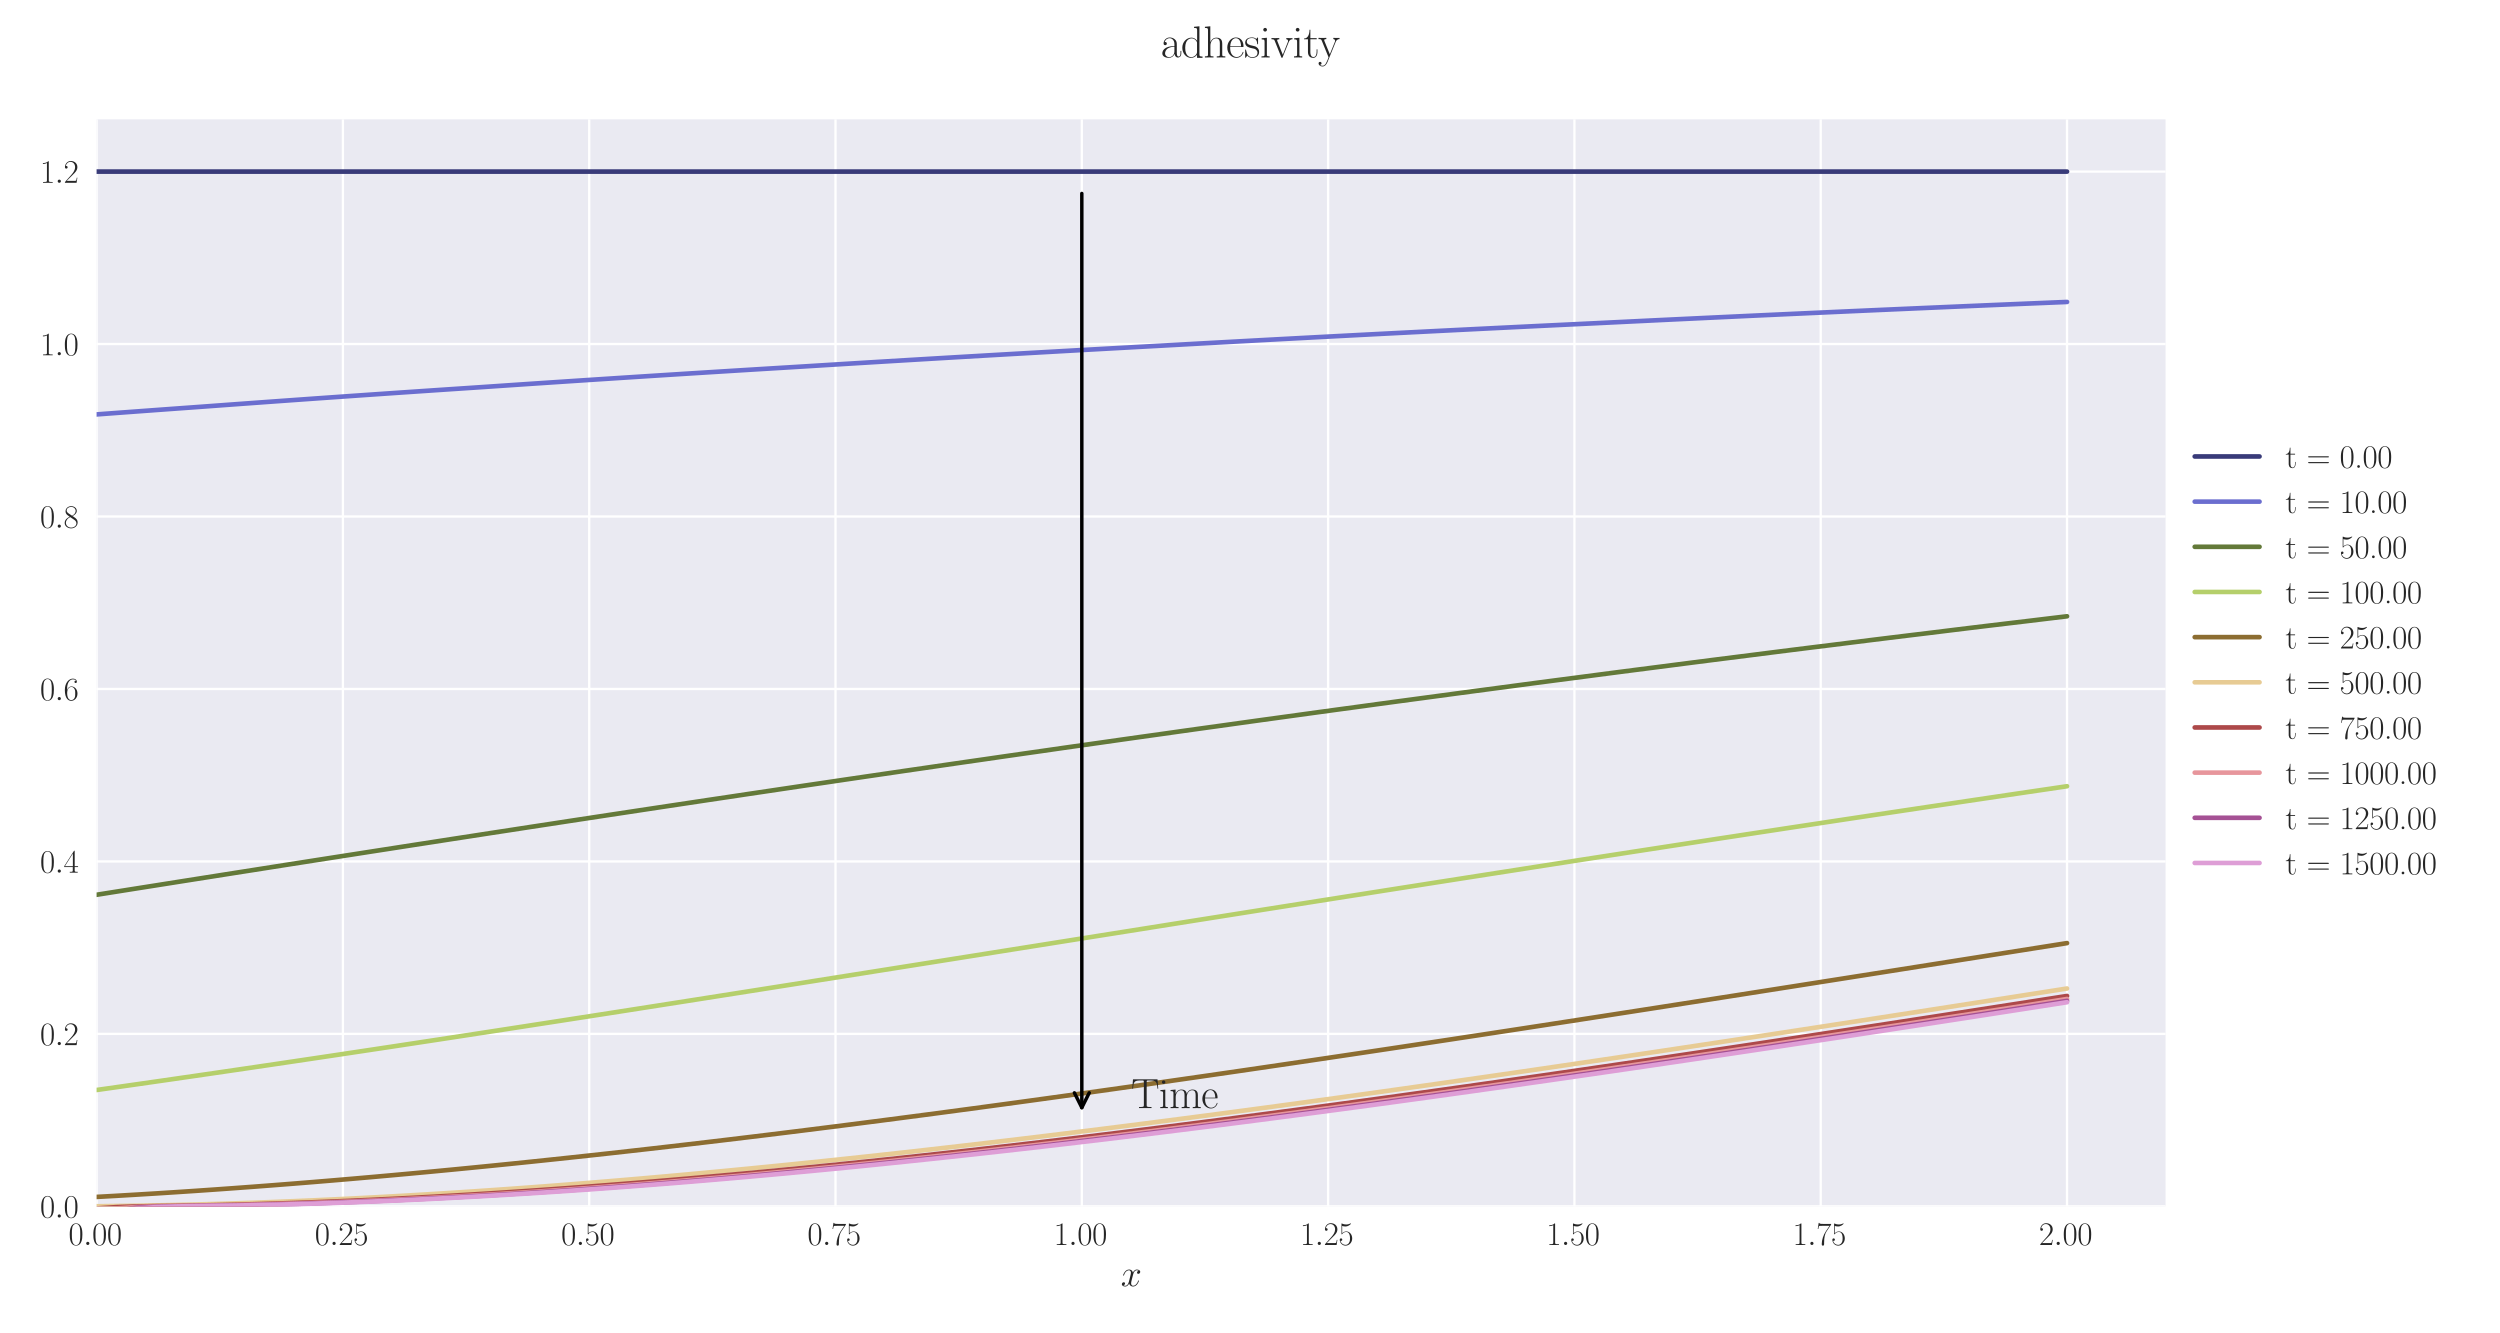 <?xml version="1.0" encoding="utf-8" standalone="no"?>
<!DOCTYPE svg PUBLIC "-//W3C//DTD SVG 1.1//EN"
  "http://www.w3.org/Graphics/SVG/1.1/DTD/svg11.dtd">
<svg xmlns:xlink="http://www.w3.org/1999/xlink" width="1080pt" height="576pt" viewBox="0 0 1080 576" xmlns="http://www.w3.org/2000/svg" version="1.1">
 <defs>
  <style type="text/css">*{stroke-linejoin: round; stroke-linecap: butt}</style>
 </defs>
 <g id="figure_1">
  <g id="patch_1">
   <path d="M 0 576 
L 1080 576 
L 1080 0 
L 0 0 
z
" style="fill: #ffffff"/>
  </g>
  <g id="axes_1">
   <g id="patch_2">
    <path d="M 41.731 521.153 
L 935.518 521.153 
L 935.518 51.564 
L 41.731 51.564 
z
" style="fill: #eaeaf2"/>
   </g>
   <g id="matplotlib.axis_1">
    <g id="xtick_1">
     <g id="line2d_1">
      <path d="M 41.731 521.153 
L 41.731 51.564 
" clip-path="url(#p8378bd9320)" style="fill: none; stroke: #ffffff; stroke-linecap: round"/>
     </g>
     <g id="line2d_2"/>
     <g id="text_1">
      <!-- $\mathdefault{0.00}$ -->
      <g style="fill: #262626" transform="translate(29.591 537.839) scale(0.14 -0.14)">
       <defs>
        <path id="CMR17-30" d="M 2688 2025 
C 2688 2416 2682 3080 2413 3591 
C 2176 4039 1798 4198 1466 4198 
C 1158 4198 768 4058 525 3597 
C 269 3118 243 2524 243 2025 
C 243 1661 250 1106 448 619 
C 723 -39 1216 -128 1466 -128 
C 1760 -128 2208 -7 2470 600 
C 2662 1042 2688 1559 2688 2025 
z
M 1466 -26 
C 1056 -26 813 325 723 812 
C 653 1188 653 1738 653 2096 
C 653 2588 653 2997 736 3387 
C 858 3929 1216 4096 1466 4096 
C 1728 4096 2067 3923 2189 3400 
C 2272 3036 2278 2607 2278 2096 
C 2278 1680 2278 1169 2202 792 
C 2067 95 1690 -26 1466 -26 
z
" transform="scale(0.016)"/>
        <path id="CMMI12-3a" d="M 1178 307 
C 1178 492 1024 619 870 619 
C 685 619 557 466 557 313 
C 557 128 710 0 864 0 
C 1050 0 1178 153 1178 307 
z
" transform="scale(0.016)"/>
       </defs>
       <use xlink:href="#CMR17-30" transform="scale(0.996)"/>
       <use xlink:href="#CMMI12-3a" transform="translate(45.69 0) scale(0.996)"/>
       <use xlink:href="#CMR17-30" transform="translate(72.788 0) scale(0.996)"/>
       <use xlink:href="#CMR17-30" transform="translate(118.478 0) scale(0.996)"/>
      </g>
     </g>
    </g>
    <g id="xtick_2">
     <g id="line2d_3">
      <path d="M 148.134 521.153 
L 148.134 51.564 
" clip-path="url(#p8378bd9320)" style="fill: none; stroke: #ffffff; stroke-linecap: round"/>
     </g>
     <g id="line2d_4"/>
     <g id="text_2">
      <!-- $\mathdefault{0.25}$ -->
      <g style="fill: #262626" transform="translate(135.994 537.839) scale(0.14 -0.14)">
       <defs>
        <path id="CMR17-32" d="M 2669 989 
L 2554 989 
C 2490 536 2438 459 2413 420 
C 2381 369 1920 369 1830 369 
L 602 369 
C 832 619 1280 1072 1824 1597 
C 2214 1967 2669 2402 2669 3035 
C 2669 3790 2067 4224 1395 4224 
C 691 4224 262 3604 262 3030 
C 262 2780 448 2748 525 2748 
C 589 2748 781 2787 781 3010 
C 781 3207 614 3264 525 3264 
C 486 3264 448 3258 422 3245 
C 544 3790 915 4058 1306 4058 
C 1862 4058 2227 3617 2227 3035 
C 2227 2479 1901 2000 1536 1584 
L 262 146 
L 262 0 
L 2515 0 
L 2669 989 
z
" transform="scale(0.016)"/>
        <path id="CMR17-35" d="M 730 3692 
C 794 3666 1056 3584 1325 3584 
C 1920 3584 2246 3911 2432 4100 
C 2432 4157 2432 4192 2394 4192 
C 2387 4192 2374 4192 2323 4163 
C 2099 4058 1837 3973 1517 3973 
C 1325 3973 1037 3999 723 4139 
C 653 4171 640 4171 634 4171 
C 602 4171 595 4164 595 4037 
L 595 2203 
C 595 2089 595 2057 659 2057 
C 691 2057 704 2070 736 2114 
C 941 2401 1222 2522 1542 2522 
C 1766 2522 2246 2382 2246 1289 
C 2246 1085 2246 715 2054 421 
C 1894 159 1645 25 1370 25 
C 947 25 518 320 403 814 
C 429 807 480 795 506 795 
C 589 795 749 840 749 1038 
C 749 1210 627 1280 506 1280 
C 358 1280 262 1190 262 1011 
C 262 454 704 -128 1382 -128 
C 2042 -128 2669 440 2669 1264 
C 2669 2030 2170 2624 1549 2624 
C 1222 2624 947 2503 730 2274 
L 730 3692 
z
" transform="scale(0.016)"/>
       </defs>
       <use xlink:href="#CMR17-30" transform="scale(0.996)"/>
       <use xlink:href="#CMMI12-3a" transform="translate(45.69 0) scale(0.996)"/>
       <use xlink:href="#CMR17-32" transform="translate(72.788 0) scale(0.996)"/>
       <use xlink:href="#CMR17-35" transform="translate(118.478 0) scale(0.996)"/>
      </g>
     </g>
    </g>
    <g id="xtick_3">
     <g id="line2d_5">
      <path d="M 254.537 521.153 
L 254.537 51.564 
" clip-path="url(#p8378bd9320)" style="fill: none; stroke: #ffffff; stroke-linecap: round"/>
     </g>
     <g id="line2d_6"/>
     <g id="text_3">
      <!-- $\mathdefault{0.50}$ -->
      <g style="fill: #262626" transform="translate(242.397 537.839) scale(0.14 -0.14)">
       <use xlink:href="#CMR17-30" transform="scale(0.996)"/>
       <use xlink:href="#CMMI12-3a" transform="translate(45.69 0) scale(0.996)"/>
       <use xlink:href="#CMR17-35" transform="translate(72.788 0) scale(0.996)"/>
       <use xlink:href="#CMR17-30" transform="translate(118.478 0) scale(0.996)"/>
      </g>
     </g>
    </g>
    <g id="xtick_4">
     <g id="line2d_7">
      <path d="M 360.94 521.153 
L 360.94 51.564 
" clip-path="url(#p8378bd9320)" style="fill: none; stroke: #ffffff; stroke-linecap: round"/>
     </g>
     <g id="line2d_8"/>
     <g id="text_4">
      <!-- $\mathdefault{0.75}$ -->
      <g style="fill: #262626" transform="translate(348.801 537.839) scale(0.14 -0.14)">
       <defs>
        <path id="CMR17-37" d="M 2886 3941 
L 2886 4081 
L 1382 4081 
C 634 4081 621 4165 595 4288 
L 480 4288 
L 294 3094 
L 410 3094 
C 429 3215 474 3540 550 3661 
C 589 3712 1062 3712 1171 3712 
L 2579 3712 
L 1869 2661 
C 1395 1954 1069 999 1069 165 
C 1069 89 1069 -128 1299 -128 
C 1530 -128 1530 89 1530 171 
L 1530 465 
C 1530 1508 1709 2196 2003 2636 
L 2886 3941 
z
" transform="scale(0.016)"/>
       </defs>
       <use xlink:href="#CMR17-30" transform="scale(0.996)"/>
       <use xlink:href="#CMMI12-3a" transform="translate(45.69 0) scale(0.996)"/>
       <use xlink:href="#CMR17-37" transform="translate(72.788 0) scale(0.996)"/>
       <use xlink:href="#CMR17-35" transform="translate(118.478 0) scale(0.996)"/>
      </g>
     </g>
    </g>
    <g id="xtick_5">
     <g id="line2d_9">
      <path d="M 467.343 521.153 
L 467.343 51.564 
" clip-path="url(#p8378bd9320)" style="fill: none; stroke: #ffffff; stroke-linecap: round"/>
     </g>
     <g id="line2d_10"/>
     <g id="text_5">
      <!-- $\mathdefault{1.00}$ -->
      <g style="fill: #262626" transform="translate(455.204 537.839) scale(0.14 -0.14)">
       <defs>
        <path id="CMR17-31" d="M 1702 4058 
C 1702 4192 1696 4192 1606 4192 
C 1357 3916 979 3827 621 3827 
C 602 3827 570 3827 563 3808 
C 557 3795 557 3782 557 3648 
C 755 3648 1088 3686 1344 3839 
L 1344 461 
C 1344 236 1331 160 781 160 
L 589 160 
L 589 0 
C 896 0 1216 0 1523 0 
C 1830 0 2150 0 2458 0 
L 2458 160 
L 2266 160 
C 1715 160 1702 230 1702 458 
L 1702 4058 
z
" transform="scale(0.016)"/>
       </defs>
       <use xlink:href="#CMR17-31" transform="scale(0.996)"/>
       <use xlink:href="#CMMI12-3a" transform="translate(45.69 0) scale(0.996)"/>
       <use xlink:href="#CMR17-30" transform="translate(72.788 0) scale(0.996)"/>
       <use xlink:href="#CMR17-30" transform="translate(118.478 0) scale(0.996)"/>
      </g>
     </g>
    </g>
    <g id="xtick_6">
     <g id="line2d_11">
      <path d="M 573.747 521.153 
L 573.747 51.564 
" clip-path="url(#p8378bd9320)" style="fill: none; stroke: #ffffff; stroke-linecap: round"/>
     </g>
     <g id="line2d_12"/>
     <g id="text_6">
      <!-- $\mathdefault{1.25}$ -->
      <g style="fill: #262626" transform="translate(561.607 537.839) scale(0.14 -0.14)">
       <use xlink:href="#CMR17-31" transform="scale(0.996)"/>
       <use xlink:href="#CMMI12-3a" transform="translate(45.69 0) scale(0.996)"/>
       <use xlink:href="#CMR17-32" transform="translate(72.788 0) scale(0.996)"/>
       <use xlink:href="#CMR17-35" transform="translate(118.478 0) scale(0.996)"/>
      </g>
     </g>
    </g>
    <g id="xtick_7">
     <g id="line2d_13">
      <path d="M 680.15 521.153 
L 680.15 51.564 
" clip-path="url(#p8378bd9320)" style="fill: none; stroke: #ffffff; stroke-linecap: round"/>
     </g>
     <g id="line2d_14"/>
     <g id="text_7">
      <!-- $\mathdefault{1.50}$ -->
      <g style="fill: #262626" transform="translate(668.01 537.839) scale(0.14 -0.14)">
       <use xlink:href="#CMR17-31" transform="scale(0.996)"/>
       <use xlink:href="#CMMI12-3a" transform="translate(45.69 0) scale(0.996)"/>
       <use xlink:href="#CMR17-35" transform="translate(72.788 0) scale(0.996)"/>
       <use xlink:href="#CMR17-30" transform="translate(118.478 0) scale(0.996)"/>
      </g>
     </g>
    </g>
    <g id="xtick_8">
     <g id="line2d_15">
      <path d="M 786.553 521.153 
L 786.553 51.564 
" clip-path="url(#p8378bd9320)" style="fill: none; stroke: #ffffff; stroke-linecap: round"/>
     </g>
     <g id="line2d_16"/>
     <g id="text_8">
      <!-- $\mathdefault{1.75}$ -->
      <g style="fill: #262626" transform="translate(774.414 537.839) scale(0.14 -0.14)">
       <use xlink:href="#CMR17-31" transform="scale(0.996)"/>
       <use xlink:href="#CMMI12-3a" transform="translate(45.69 0) scale(0.996)"/>
       <use xlink:href="#CMR17-37" transform="translate(72.788 0) scale(0.996)"/>
       <use xlink:href="#CMR17-35" transform="translate(118.478 0) scale(0.996)"/>
      </g>
     </g>
    </g>
    <g id="xtick_9">
     <g id="line2d_17">
      <path d="M 892.956 521.153 
L 892.956 51.564 
" clip-path="url(#p8378bd9320)" style="fill: none; stroke: #ffffff; stroke-linecap: round"/>
     </g>
     <g id="line2d_18"/>
     <g id="text_9">
      <!-- $\mathdefault{2.00}$ -->
      <g style="fill: #262626" transform="translate(880.817 537.839) scale(0.14 -0.14)">
       <use xlink:href="#CMR17-32" transform="scale(0.996)"/>
       <use xlink:href="#CMMI12-3a" transform="translate(45.69 0) scale(0.996)"/>
       <use xlink:href="#CMR17-30" transform="translate(72.788 0) scale(0.996)"/>
       <use xlink:href="#CMR17-30" transform="translate(118.478 0) scale(0.996)"/>
      </g>
     </g>
    </g>
    <g id="text_10">
     <!-- $x$ -->
     <g style="fill: #262626" transform="translate(484.189 555.621) scale(0.16 -0.16)">
      <defs>
       <path id="CMMI12-78" d="M 3034 2606 
C 2829 2567 2752 2414 2752 2293 
C 2752 2139 2874 2088 2963 2088 
C 3155 2088 3290 2254 3290 2427 
C 3290 2695 2982 2816 2714 2816 
C 2323 2816 2106 2433 2048 2312 
C 1901 2816 1504 2816 1389 2816 
C 736 2816 390 1980 390 1839 
C 390 1814 416 1782 461 1782 
C 512 1782 525 1820 538 1846 
C 755 2555 1184 2689 1370 2689 
C 1658 2689 1715 2420 1715 2267 
C 1715 2127 1677 1980 1600 1673 
L 1382 798 
C 1286 415 1101 64 762 64 
C 730 64 570 64 435 147 
C 666 192 717 383 717 460 
C 717 588 621 664 499 664 
C 346 664 179 530 179 326 
C 179 57 480 -64 755 -64 
C 1062 -64 1280 179 1414 441 
C 1517 64 1837 -64 2074 -64 
C 2726 -64 3072 773 3072 913 
C 3072 945 3046 971 3008 971 
C 2950 971 2944 939 2925 888 
C 2752 326 2381 64 2093 64 
C 1869 64 1747 230 1747 492 
C 1747 632 1773 734 1875 1156 
L 2099 2024 
C 2195 2408 2413 2689 2707 2689 
C 2720 2689 2899 2689 3034 2606 
z
" transform="scale(0.016)"/>
      </defs>
      <use xlink:href="#CMMI12-78" transform="scale(0.996)"/>
     </g>
    </g>
   </g>
   <g id="matplotlib.axis_2">
    <g id="ytick_1">
     <g id="line2d_19">
      <path d="M 41.731 521.153 
L 935.518 521.153 
" clip-path="url(#p8378bd9320)" style="fill: none; stroke: #ffffff; stroke-linecap: round"/>
     </g>
     <g id="line2d_20"/>
     <g id="text_11">
      <!-- $\mathdefault{0.0}$ -->
      <g style="fill: #262626" transform="translate(17.28 525.996) scale(0.14 -0.14)">
       <use xlink:href="#CMR17-30" transform="scale(0.996)"/>
       <use xlink:href="#CMMI12-3a" transform="translate(45.69 0) scale(0.996)"/>
       <use xlink:href="#CMR17-30" transform="translate(72.788 0) scale(0.996)"/>
      </g>
     </g>
    </g>
    <g id="ytick_2">
     <g id="line2d_21">
      <path d="M 41.731 446.649 
L 935.518 446.649 
" clip-path="url(#p8378bd9320)" style="fill: none; stroke: #ffffff; stroke-linecap: round"/>
     </g>
     <g id="line2d_22"/>
     <g id="text_12">
      <!-- $\mathdefault{0.2}$ -->
      <g style="fill: #262626" transform="translate(17.28 451.492) scale(0.14 -0.14)">
       <use xlink:href="#CMR17-30" transform="scale(0.996)"/>
       <use xlink:href="#CMMI12-3a" transform="translate(45.69 0) scale(0.996)"/>
       <use xlink:href="#CMR17-32" transform="translate(72.788 0) scale(0.996)"/>
      </g>
     </g>
    </g>
    <g id="ytick_3">
     <g id="line2d_23">
      <path d="M 41.731 372.145 
L 935.518 372.145 
" clip-path="url(#p8378bd9320)" style="fill: none; stroke: #ffffff; stroke-linecap: round"/>
     </g>
     <g id="line2d_24"/>
     <g id="text_13">
      <!-- $\mathdefault{0.4}$ -->
      <g style="fill: #262626" transform="translate(17.28 376.988) scale(0.14 -0.14)">
       <defs>
        <path id="CMR17-34" d="M 2150 4122 
C 2150 4256 2144 4256 2029 4256 
L 128 1254 
L 128 1088 
L 1779 1088 
L 1779 457 
C 1779 224 1766 160 1318 160 
L 1197 160 
L 1197 0 
C 1402 0 1747 0 1965 0 
C 2182 0 2528 0 2733 0 
L 2733 160 
L 2611 160 
C 2163 160 2150 224 2150 457 
L 2150 1088 
L 2803 1088 
L 2803 1254 
L 2150 1254 
L 2150 4122 
z
M 1798 3703 
L 1798 1254 
L 256 1254 
L 1798 3703 
z
" transform="scale(0.016)"/>
       </defs>
       <use xlink:href="#CMR17-30" transform="scale(0.996)"/>
       <use xlink:href="#CMMI12-3a" transform="translate(45.69 0) scale(0.996)"/>
       <use xlink:href="#CMR17-34" transform="translate(72.788 0) scale(0.996)"/>
      </g>
     </g>
    </g>
    <g id="ytick_4">
     <g id="line2d_25">
      <path d="M 41.731 297.641 
L 935.518 297.641 
" clip-path="url(#p8378bd9320)" style="fill: none; stroke: #ffffff; stroke-linecap: round"/>
     </g>
     <g id="line2d_26"/>
     <g id="text_14">
      <!-- $\mathdefault{0.6}$ -->
      <g style="fill: #262626" transform="translate(17.28 302.484) scale(0.14 -0.14)">
       <defs>
        <path id="CMR17-36" d="M 678 2176 
C 678 3690 1395 4032 1811 4032 
C 1946 4032 2272 4009 2400 3776 
C 2298 3776 2106 3776 2106 3553 
C 2106 3381 2246 3323 2336 3323 
C 2394 3323 2566 3348 2566 3560 
C 2566 3954 2246 4179 1805 4179 
C 1043 4179 243 3390 243 1984 
C 243 253 966 -128 1478 -128 
C 2099 -128 2688 427 2688 1283 
C 2688 2081 2170 2662 1517 2662 
C 1126 2662 838 2407 678 1960 
L 678 2176 
z
M 1478 25 
C 691 25 691 1200 691 1436 
C 691 1896 909 2560 1504 2560 
C 1613 2560 1926 2560 2138 2120 
C 2253 1870 2253 1609 2253 1289 
C 2253 944 2253 690 2118 434 
C 1978 171 1773 25 1478 25 
z
" transform="scale(0.016)"/>
       </defs>
       <use xlink:href="#CMR17-30" transform="scale(0.996)"/>
       <use xlink:href="#CMMI12-3a" transform="translate(45.69 0) scale(0.996)"/>
       <use xlink:href="#CMR17-36" transform="translate(72.788 0) scale(0.996)"/>
      </g>
     </g>
    </g>
    <g id="ytick_5">
     <g id="line2d_27">
      <path d="M 41.731 223.137 
L 935.518 223.137 
" clip-path="url(#p8378bd9320)" style="fill: none; stroke: #ffffff; stroke-linecap: round"/>
     </g>
     <g id="line2d_28"/>
     <g id="text_15">
      <!-- $\mathdefault{0.8}$ -->
      <g style="fill: #262626" transform="translate(17.28 227.979) scale(0.14 -0.14)">
       <defs>
        <path id="CMR17-38" d="M 1741 2264 
C 2144 2467 2554 2773 2554 3263 
C 2554 3841 1990 4179 1472 4179 
C 890 4179 378 3759 378 3180 
C 378 3021 416 2747 666 2505 
C 730 2442 998 2251 1171 2130 
C 883 1983 211 1634 211 934 
C 211 279 838 -128 1459 -128 
C 2144 -128 2720 362 2720 1010 
C 2720 1590 2330 1857 2074 2029 
L 1741 2264 
z
M 902 2822 
C 851 2854 595 3051 595 3351 
C 595 3739 998 4032 1459 4032 
C 1965 4032 2336 3676 2336 3262 
C 2336 2669 1670 2331 1638 2331 
C 1632 2331 1626 2331 1574 2370 
L 902 2822 
z
M 2080 1519 
C 2176 1449 2483 1240 2483 851 
C 2483 381 2010 25 1472 25 
C 890 25 448 438 448 940 
C 448 1443 838 1862 1280 2060 
L 2080 1519 
z
" transform="scale(0.016)"/>
       </defs>
       <use xlink:href="#CMR17-30" transform="scale(0.996)"/>
       <use xlink:href="#CMMI12-3a" transform="translate(45.69 0) scale(0.996)"/>
       <use xlink:href="#CMR17-38" transform="translate(72.788 0) scale(0.996)"/>
      </g>
     </g>
    </g>
    <g id="ytick_6">
     <g id="line2d_29">
      <path d="M 41.731 148.632 
L 935.518 148.632 
" clip-path="url(#p8378bd9320)" style="fill: none; stroke: #ffffff; stroke-linecap: round"/>
     </g>
     <g id="line2d_30"/>
     <g id="text_16">
      <!-- $\mathdefault{1.0}$ -->
      <g style="fill: #262626" transform="translate(17.28 153.475) scale(0.14 -0.14)">
       <use xlink:href="#CMR17-31" transform="scale(0.996)"/>
       <use xlink:href="#CMMI12-3a" transform="translate(45.69 0) scale(0.996)"/>
       <use xlink:href="#CMR17-30" transform="translate(72.788 0) scale(0.996)"/>
      </g>
     </g>
    </g>
    <g id="ytick_7">
     <g id="line2d_31">
      <path d="M 41.731 74.128 
L 935.518 74.128 
" clip-path="url(#p8378bd9320)" style="fill: none; stroke: #ffffff; stroke-linecap: round"/>
     </g>
     <g id="line2d_32"/>
     <g id="text_17">
      <!-- $\mathdefault{1.2}$ -->
      <g style="fill: #262626" transform="translate(17.28 78.971) scale(0.14 -0.14)">
       <use xlink:href="#CMR17-31" transform="scale(0.996)"/>
       <use xlink:href="#CMMI12-3a" transform="translate(45.69 0) scale(0.996)"/>
       <use xlink:href="#CMR17-32" transform="translate(72.788 0) scale(0.996)"/>
      </g>
     </g>
    </g>
   </g>
   <g id="line2d_33">
    <path d="M 41.731 74.128 
L 50.243 74.128 
L 58.755 74.128 
L 67.267 74.128 
L 75.78 74.128 
L 84.292 74.128 
L 92.804 74.128 
L 101.316 74.128 
L 109.829 74.128 
L 118.341 74.128 
L 126.853 74.128 
L 135.365 74.128 
L 143.878 74.128 
L 152.39 74.128 
L 160.902 74.128 
L 169.414 74.128 
L 177.927 74.128 
L 186.439 74.128 
L 194.951 74.128 
L 203.463 74.128 
L 211.976 74.128 
L 220.488 74.128 
L 229 74.128 
L 237.513 74.128 
L 246.025 74.128 
L 254.537 74.128 
L 263.049 74.128 
L 271.562 74.128 
L 280.074 74.128 
L 288.586 74.128 
L 297.098 74.128 
L 305.611 74.128 
L 314.123 74.128 
L 322.635 74.128 
L 331.147 74.128 
L 339.66 74.128 
L 348.172 74.128 
L 356.684 74.128 
L 365.196 74.128 
L 373.709 74.128 
L 382.221 74.128 
L 390.733 74.128 
L 399.245 74.128 
L 407.758 74.128 
L 416.27 74.128 
L 424.782 74.128 
L 433.294 74.128 
L 441.807 74.128 
L 450.319 74.128 
L 458.831 74.128 
L 467.343 74.128 
L 475.856 74.128 
L 484.368 74.128 
L 492.88 74.128 
L 501.393 74.128 
L 509.905 74.128 
L 518.417 74.128 
L 526.929 74.128 
L 535.442 74.128 
L 543.954 74.128 
L 552.466 74.128 
L 560.978 74.128 
L 569.491 74.128 
L 578.003 74.128 
L 586.515 74.128 
L 595.027 74.128 
L 603.54 74.128 
L 612.052 74.128 
L 620.564 74.128 
L 629.076 74.128 
L 637.589 74.128 
L 646.101 74.128 
L 654.613 74.128 
L 663.125 74.128 
L 671.638 74.128 
L 680.15 74.128 
L 688.662 74.128 
L 697.174 74.128 
L 705.687 74.128 
L 714.199 74.128 
L 722.711 74.128 
L 731.223 74.128 
L 739.736 74.128 
L 748.248 74.128 
L 756.76 74.128 
L 765.273 74.128 
L 773.785 74.128 
L 782.297 74.128 
L 790.809 74.128 
L 799.322 74.128 
L 807.834 74.128 
L 816.346 74.128 
L 824.858 74.128 
L 833.371 74.128 
L 841.883 74.128 
L 850.395 74.128 
L 858.907 74.128 
L 867.42 74.128 
L 875.932 74.128 
L 884.444 74.128 
L 892.956 74.128 
" clip-path="url(#p8378bd9320)" style="fill: none; stroke: #393b79; stroke-width: 2; stroke-linecap: round"/>
   </g>
   <g id="line2d_34">
    <path d="M 41.731 179.028 
L 50.243 178.394 
L 58.755 177.766 
L 67.267 177.143 
L 75.78 176.525 
L 84.292 175.912 
L 92.804 175.288 
L 101.316 174.663 
L 109.829 174.043 
L 118.341 173.428 
L 126.853 172.818 
L 135.365 172.213 
L 143.878 171.613 
L 152.39 171.018 
L 160.902 170.428 
L 169.414 169.842 
L 177.927 169.262 
L 186.439 168.686 
L 194.951 168.114 
L 203.463 167.548 
L 211.976 166.976 
L 220.488 166.397 
L 229 165.823 
L 237.513 165.254 
L 246.025 164.69 
L 254.537 164.129 
L 263.049 163.574 
L 271.562 163.023 
L 280.074 162.476 
L 288.586 161.933 
L 297.098 161.395 
L 305.611 160.861 
L 314.123 160.332 
L 322.635 159.806 
L 331.147 159.285 
L 339.66 158.768 
L 348.172 158.249 
L 356.684 157.72 
L 365.196 157.196 
L 373.709 156.676 
L 382.221 156.16 
L 390.733 155.648 
L 399.245 155.14 
L 407.758 154.636 
L 416.27 154.136 
L 424.782 153.64 
L 433.294 153.148 
L 441.807 152.66 
L 450.319 152.175 
L 458.831 151.694 
L 467.343 151.217 
L 475.856 150.744 
L 484.368 150.274 
L 492.88 149.808 
L 501.393 149.346 
L 509.905 148.872 
L 518.417 148.399 
L 526.929 147.93 
L 535.442 147.465 
L 543.954 147.003 
L 552.466 146.544 
L 560.978 146.089 
L 569.491 145.638 
L 578.003 145.19 
L 586.515 144.745 
L 595.027 144.304 
L 603.54 143.866 
L 612.052 143.432 
L 620.564 143 
L 629.076 142.573 
L 637.589 142.148 
L 646.101 141.726 
L 654.613 141.308 
L 663.125 140.893 
L 671.638 140.481 
L 680.15 140.073 
L 688.662 139.663 
L 697.174 139.245 
L 705.687 138.83 
L 714.199 138.418 
L 722.711 138.009 
L 731.223 137.603 
L 739.736 137.2 
L 748.248 136.8 
L 756.76 136.403 
L 765.273 136.01 
L 773.785 135.619 
L 782.297 135.231 
L 790.809 134.846 
L 799.322 134.463 
L 807.834 134.084 
L 816.346 133.708 
L 824.858 133.334 
L 833.371 132.963 
L 841.883 132.595 
L 850.395 132.229 
L 858.907 131.867 
L 867.42 131.507 
L 875.932 131.149 
L 884.444 130.795 
L 892.956 130.442 
" clip-path="url(#p8378bd9320)" style="fill: none; stroke: #6b6ecf; stroke-width: 2; stroke-linecap: round"/>
   </g>
   <g id="line2d_35">
    <path d="M 41.731 386.546 
L 50.243 385.19 
L 58.755 383.841 
L 67.267 382.498 
L 75.78 381.147 
L 84.292 379.804 
L 92.804 378.462 
L 101.316 377.118 
L 109.829 375.785 
L 118.341 374.443 
L 126.853 373.11 
L 135.365 371.777 
L 143.878 370.445 
L 152.39 369.12 
L 160.902 367.79 
L 169.414 366.472 
L 177.927 365.144 
L 186.439 363.833 
L 194.951 362.509 
L 203.463 361.202 
L 211.976 359.883 
L 220.488 358.583 
L 229 357.268 
L 237.513 355.973 
L 246.025 354.664 
L 254.537 353.373 
L 263.049 352.073 
L 271.562 350.784 
L 280.074 349.493 
L 288.586 348.207 
L 297.098 346.927 
L 305.611 345.642 
L 314.123 344.375 
L 322.635 343.092 
L 331.147 341.826 
L 339.66 340.558 
L 348.172 339.291 
L 356.684 338.04 
L 365.196 336.773 
L 373.709 335.523 
L 382.221 334.273 
L 390.733 333.022 
L 399.245 331.786 
L 407.758 330.54 
L 416.27 329.302 
L 424.782 328.08 
L 433.294 326.84 
L 441.807 325.615 
L 450.319 324.401 
L 458.831 323.172 
L 467.343 321.959 
L 475.856 320.756 
L 484.368 319.539 
L 492.88 318.336 
L 501.393 317.146 
L 509.905 315.939 
L 518.417 314.747 
L 526.929 313.568 
L 535.442 312.375 
L 543.954 311.191 
L 552.466 310.021 
L 560.978 308.847 
L 569.491 307.671 
L 578.003 306.509 
L 586.515 305.358 
L 595.027 304.189 
L 603.54 303.033 
L 612.052 301.891 
L 620.564 300.747 
L 629.076 299.597 
L 637.589 298.46 
L 646.101 297.336 
L 654.613 296.202 
L 663.125 295.07 
L 671.638 293.951 
L 680.15 292.844 
L 688.662 291.725 
L 697.174 290.609 
L 705.687 289.506 
L 714.199 288.414 
L 722.711 287.314 
L 731.223 286.214 
L 739.736 285.125 
L 748.248 284.048 
L 756.76 282.972 
L 765.273 281.886 
L 773.785 280.811 
L 782.297 279.747 
L 790.809 278.694 
L 799.322 277.627 
L 807.834 276.564 
L 816.346 275.513 
L 824.858 274.472 
L 833.371 273.44 
L 841.883 272.389 
L 850.395 271.348 
L 858.907 270.318 
L 867.42 269.299 
L 875.932 268.287 
L 884.444 267.257 
L 892.956 266.237 
" clip-path="url(#p8378bd9320)" style="fill: none; stroke: #637939; stroke-width: 2; stroke-linecap: round"/>
   </g>
   <g id="line2d_36">
    <path d="M 41.731 470.882 
L 50.243 469.674 
L 58.755 468.46 
L 67.267 467.238 
L 75.78 466.01 
L 84.292 464.776 
L 92.804 463.535 
L 101.316 462.288 
L 109.829 461.035 
L 118.341 459.778 
L 126.853 458.514 
L 135.365 457.246 
L 143.878 455.972 
L 152.39 454.694 
L 160.902 453.411 
L 169.414 452.125 
L 177.927 450.832 
L 186.439 449.536 
L 194.951 448.238 
L 203.463 446.933 
L 211.976 445.626 
L 220.488 444.315 
L 229 443.001 
L 237.513 441.684 
L 246.025 440.364 
L 254.537 439.04 
L 263.049 437.716 
L 271.562 436.387 
L 280.074 435.055 
L 288.586 433.723 
L 297.098 432.389 
L 305.611 431.05 
L 314.123 429.71 
L 322.635 428.37 
L 331.147 427.028 
L 339.66 425.685 
L 348.172 424.34 
L 356.684 422.992 
L 365.196 421.644 
L 373.709 420.295 
L 382.221 418.945 
L 390.733 417.594 
L 399.245 416.243 
L 407.758 414.892 
L 416.27 413.54 
L 424.782 412.188 
L 433.294 410.836 
L 441.807 409.482 
L 450.319 408.128 
L 458.831 406.774 
L 467.343 405.421 
L 475.856 404.068 
L 484.368 402.718 
L 492.88 401.368 
L 501.393 400.014 
L 509.905 398.662 
L 518.417 397.312 
L 526.929 395.966 
L 535.442 394.616 
L 543.954 393.266 
L 552.466 391.921 
L 560.978 390.579 
L 569.491 389.231 
L 578.003 387.888 
L 586.515 386.551 
L 595.027 385.206 
L 603.54 383.867 
L 612.052 382.534 
L 620.564 381.194 
L 629.076 379.862 
L 637.589 378.53 
L 646.101 377.197 
L 654.613 375.875 
L 663.125 374.542 
L 671.638 373.221 
L 680.15 371.896 
L 688.662 370.576 
L 697.174 369.259 
L 705.687 367.941 
L 714.199 366.631 
L 722.711 365.316 
L 731.223 364.012 
L 739.736 362.7 
L 748.248 361.402 
L 756.76 360.095 
L 765.273 358.802 
L 773.785 357.5 
L 782.297 356.211 
L 790.809 354.916 
L 799.322 353.63 
L 807.834 352.344 
L 816.346 351.061 
L 824.858 349.784 
L 833.371 348.504 
L 841.883 347.238 
L 850.395 345.96 
L 858.907 344.698 
L 867.42 343.43 
L 875.932 342.168 
L 884.444 340.915 
L 892.956 339.654 
" clip-path="url(#p8378bd9320)" style="fill: none; stroke: #b5cf6b; stroke-width: 2; stroke-linecap: round"/>
   </g>
   <g id="line2d_37">
    <path d="M 41.731 517.069 
L 50.243 516.593 
L 58.755 516.094 
L 67.267 515.573 
L 75.78 515.029 
L 84.292 514.464 
L 92.804 513.877 
L 101.316 513.269 
L 109.829 512.641 
L 118.341 511.992 
L 126.853 511.324 
L 135.365 510.636 
L 143.878 509.93 
L 152.39 509.205 
L 160.902 508.461 
L 169.414 507.7 
L 177.927 506.922 
L 186.439 506.126 
L 194.951 505.314 
L 203.463 504.485 
L 211.976 503.64 
L 220.488 502.78 
L 229 501.904 
L 237.513 501.013 
L 246.025 500.108 
L 254.537 499.188 
L 263.049 498.254 
L 271.562 497.306 
L 280.074 496.345 
L 288.586 495.371 
L 297.098 494.385 
L 305.611 493.385 
L 314.123 492.374 
L 322.635 491.35 
L 331.147 490.315 
L 339.66 489.268 
L 348.172 488.211 
L 356.684 487.142 
L 365.196 486.064 
L 373.709 484.974 
L 382.221 483.875 
L 390.733 482.766 
L 399.245 481.648 
L 407.758 480.52 
L 416.27 479.383 
L 424.782 478.238 
L 433.294 477.084 
L 441.807 475.922 
L 450.319 474.751 
L 458.831 473.573 
L 467.343 472.386 
L 475.856 471.193 
L 484.368 469.993 
L 492.88 468.785 
L 501.393 467.571 
L 509.905 466.35 
L 518.417 465.123 
L 526.929 463.889 
L 535.442 462.651 
L 543.954 461.406 
L 552.466 460.155 
L 560.978 458.899 
L 569.491 457.638 
L 578.003 456.372 
L 586.515 455.101 
L 595.027 453.824 
L 603.54 452.544 
L 612.052 451.26 
L 620.564 449.971 
L 629.076 448.678 
L 637.589 447.383 
L 646.101 446.082 
L 654.613 444.778 
L 663.125 443.471 
L 671.638 442.162 
L 680.15 440.848 
L 688.662 439.533 
L 697.174 438.213 
L 705.687 436.891 
L 714.199 435.569 
L 722.711 434.241 
L 731.223 432.912 
L 739.736 431.583 
L 748.248 430.252 
L 756.76 428.916 
L 765.273 427.579 
L 773.785 426.242 
L 782.297 424.903 
L 790.809 423.563 
L 799.322 422.222 
L 807.834 420.88 
L 816.346 419.537 
L 824.858 418.193 
L 833.371 416.848 
L 841.883 415.502 
L 850.395 414.156 
L 858.907 412.809 
L 867.42 411.462 
L 875.932 410.115 
L 884.444 408.768 
L 892.956 407.422 
" clip-path="url(#p8378bd9320)" style="fill: none; stroke: #8c6d31; stroke-width: 2; stroke-linecap: round"/>
   </g>
   <g id="line2d_38">
    <path d="M 41.731 521.105 
L 50.243 520.985 
L 58.755 520.869 
L 67.267 520.722 
L 75.78 520.546 
L 84.292 520.342 
L 92.804 520.11 
L 101.316 519.85 
L 109.829 519.563 
L 118.341 519.249 
L 126.853 518.909 
L 135.365 518.544 
L 143.878 518.153 
L 152.39 517.738 
L 160.902 517.298 
L 169.414 516.835 
L 177.927 516.348 
L 186.439 515.839 
L 194.951 515.307 
L 203.463 514.753 
L 211.976 514.177 
L 220.488 513.581 
L 229 512.964 
L 237.513 512.326 
L 246.025 511.668 
L 254.537 510.991 
L 263.049 510.295 
L 271.562 509.58 
L 280.074 508.847 
L 288.586 508.096 
L 297.098 507.327 
L 305.611 506.541 
L 314.123 505.738 
L 322.635 504.919 
L 331.147 504.083 
L 339.66 503.232 
L 348.172 502.365 
L 356.684 501.483 
L 365.196 500.586 
L 373.709 499.675 
L 382.221 498.749 
L 390.733 497.81 
L 399.245 496.857 
L 407.758 495.891 
L 416.27 494.912 
L 424.782 493.92 
L 433.294 492.916 
L 441.807 491.9 
L 450.319 490.872 
L 458.831 489.833 
L 467.343 488.783 
L 475.856 487.721 
L 484.368 486.649 
L 492.88 485.566 
L 501.393 484.474 
L 509.905 483.371 
L 518.417 482.259 
L 526.929 481.137 
L 535.442 480.007 
L 543.954 478.868 
L 552.466 477.719 
L 560.978 476.562 
L 569.491 475.397 
L 578.003 474.225 
L 586.515 473.045 
L 595.027 471.856 
L 603.54 470.661 
L 612.052 469.459 
L 620.564 468.249 
L 629.076 467.033 
L 637.589 465.811 
L 646.101 464.582 
L 654.613 463.347 
L 663.125 462.107 
L 671.638 460.861 
L 680.15 459.61 
L 688.662 458.353 
L 697.174 457.09 
L 705.687 455.823 
L 714.199 454.551 
L 722.711 453.275 
L 731.223 451.995 
L 739.736 450.71 
L 748.248 449.42 
L 756.76 448.127 
L 765.273 446.831 
L 773.785 445.53 
L 782.297 444.227 
L 790.809 442.919 
L 799.322 441.61 
L 807.834 440.297 
L 816.346 438.98 
L 824.858 437.663 
L 833.371 436.341 
L 841.883 435.017 
L 850.395 433.692 
L 858.907 432.365 
L 867.42 431.033 
L 875.932 429.701 
L 884.444 428.368 
L 892.956 427.034 
" clip-path="url(#p8378bd9320)" style="fill: none; stroke: #e7cb94; stroke-width: 2; stroke-linecap: round"/>
   </g>
   <g id="line2d_39">
    <path d="M 41.731 522.045 
L 50.243 521.473 
L 58.755 521.178 
L 67.267 521.025 
L 75.78 520.918 
L 84.292 520.784 
L 92.804 520.619 
L 101.316 520.426 
L 109.829 520.205 
L 118.341 519.956 
L 126.853 519.68 
L 135.365 519.376 
L 143.878 519.047 
L 152.39 518.692 
L 160.902 518.311 
L 169.414 517.905 
L 177.927 517.476 
L 186.439 517.022 
L 194.951 516.544 
L 203.463 516.044 
L 211.976 515.521 
L 220.488 514.976 
L 229 514.409 
L 237.513 513.821 
L 246.025 513.212 
L 254.537 512.583 
L 263.049 511.933 
L 271.562 511.264 
L 280.074 510.576 
L 288.586 509.868 
L 297.098 509.143 
L 305.611 508.398 
L 314.123 507.637 
L 322.635 506.858 
L 331.147 506.062 
L 339.66 505.249 
L 348.172 504.42 
L 356.684 503.575 
L 365.196 502.715 
L 373.709 501.839 
L 382.221 500.948 
L 390.733 500.043 
L 399.245 499.123 
L 407.758 498.189 
L 416.27 497.242 
L 424.782 496.281 
L 433.294 495.307 
L 441.807 494.321 
L 450.319 493.322 
L 458.831 492.311 
L 467.343 491.288 
L 475.856 490.253 
L 484.368 489.208 
L 492.88 488.15 
L 501.393 487.083 
L 509.905 486.005 
L 518.417 484.916 
L 526.929 483.818 
L 535.442 482.71 
L 543.954 481.592 
L 552.466 480.465 
L 560.978 479.329 
L 569.491 478.185 
L 578.003 477.032 
L 586.515 475.871 
L 595.027 474.702 
L 603.54 473.524 
L 612.052 472.339 
L 620.564 471.147 
L 629.076 469.948 
L 637.589 468.741 
L 646.101 467.528 
L 654.613 466.309 
L 663.125 465.083 
L 671.638 463.851 
L 680.15 462.613 
L 688.662 461.37 
L 697.174 460.12 
L 705.687 458.865 
L 714.199 457.606 
L 722.711 456.341 
L 731.223 455.071 
L 739.736 453.796 
L 748.248 452.517 
L 756.76 451.235 
L 765.273 449.948 
L 773.785 448.656 
L 782.297 447.362 
L 790.809 446.062 
L 799.322 444.761 
L 807.834 443.455 
L 816.346 442.147 
L 824.858 440.834 
L 833.371 439.522 
L 841.883 438.202 
L 850.395 436.883 
L 858.907 435.562 
L 867.42 434.236 
L 875.932 432.909 
L 884.444 431.581 
L 892.956 430.251 
" clip-path="url(#p8378bd9320)" style="fill: none; stroke: #ad494a; stroke-width: 2; stroke-linecap: round"/>
   </g>
   <g id="line2d_40">
    <path d="M 41.731 523.132 
L 50.243 522.031 
L 58.755 521.465 
L 67.267 521.174 
L 75.78 521.023 
L 84.292 520.916 
L 92.804 520.781 
L 101.316 520.616 
L 109.829 520.423 
L 118.341 520.201 
L 126.853 519.951 
L 135.365 519.675 
L 143.878 519.371 
L 152.39 519.041 
L 160.902 518.685 
L 169.414 518.304 
L 177.927 517.898 
L 186.439 517.468 
L 194.951 517.014 
L 203.463 516.536 
L 211.976 516.035 
L 220.488 515.512 
L 229 514.967 
L 237.513 514.399 
L 246.025 513.811 
L 254.537 513.202 
L 263.049 512.572 
L 271.562 511.922 
L 280.074 511.253 
L 288.586 510.564 
L 297.098 509.857 
L 305.611 509.13 
L 314.123 508.386 
L 322.635 507.624 
L 331.147 506.845 
L 339.66 506.049 
L 348.172 505.236 
L 356.684 504.407 
L 365.196 503.562 
L 373.709 502.701 
L 382.221 501.825 
L 390.733 500.934 
L 399.245 500.028 
L 407.758 499.108 
L 416.27 498.175 
L 424.782 497.227 
L 433.294 496.266 
L 441.807 495.292 
L 450.319 494.306 
L 458.831 493.307 
L 467.343 492.295 
L 475.856 491.272 
L 484.368 490.238 
L 492.88 489.192 
L 501.393 488.135 
L 509.905 487.067 
L 518.417 485.989 
L 526.929 484.9 
L 535.442 483.802 
L 543.954 482.693 
L 552.466 481.576 
L 560.978 480.449 
L 569.491 479.313 
L 578.003 478.169 
L 586.515 477.016 
L 595.027 475.854 
L 603.54 474.685 
L 612.052 473.507 
L 620.564 472.322 
L 629.076 471.13 
L 637.589 469.931 
L 646.101 468.725 
L 654.613 467.512 
L 663.125 466.292 
L 671.638 465.066 
L 680.15 463.834 
L 688.662 462.597 
L 697.174 461.353 
L 705.687 460.103 
L 714.199 458.849 
L 722.711 457.589 
L 731.223 456.325 
L 739.736 455.055 
L 748.248 453.78 
L 756.76 452.501 
L 765.273 451.218 
L 773.785 449.931 
L 782.297 448.639 
L 790.809 447.345 
L 799.322 446.046 
L 807.834 444.744 
L 816.346 443.439 
L 824.858 442.13 
L 833.371 440.818 
L 841.883 439.505 
L 850.395 438.187 
L 858.907 436.867 
L 867.42 435.546 
L 875.932 434.22 
L 884.444 432.893 
L 892.956 431.565 
" clip-path="url(#p8378bd9320)" style="fill: none; stroke: #e7969c; stroke-width: 2; stroke-linecap: round"/>
   </g>
   <g id="line2d_41">
    <path d="M 41.731 524.262 
L 50.243 522.609 
L 58.755 521.763 
L 67.267 521.327 
L 75.78 521.102 
L 84.292 520.984 
L 92.804 520.866 
L 101.316 520.72 
L 109.829 520.543 
L 118.341 520.339 
L 126.853 520.106 
L 135.365 519.846 
L 143.878 519.558 
L 152.39 519.244 
L 160.902 518.904 
L 169.414 518.538 
L 177.927 518.147 
L 186.439 517.732 
L 194.951 517.292 
L 203.463 516.829 
L 211.976 516.342 
L 220.488 515.832 
L 229 515.3 
L 237.513 514.746 
L 246.025 514.171 
L 254.537 513.574 
L 263.049 512.957 
L 271.562 512.319 
L 280.074 511.662 
L 288.586 510.985 
L 297.098 510.288 
L 305.611 509.573 
L 314.123 508.84 
L 322.635 508.089 
L 331.147 507.321 
L 339.66 506.535 
L 348.172 505.732 
L 356.684 504.912 
L 365.196 504.077 
L 373.709 503.226 
L 382.221 502.359 
L 390.733 501.477 
L 399.245 500.58 
L 407.758 499.669 
L 416.27 498.744 
L 424.782 497.805 
L 433.294 496.852 
L 441.807 495.886 
L 450.319 494.907 
L 458.831 493.916 
L 467.343 492.912 
L 475.856 491.896 
L 484.368 490.868 
L 492.88 489.829 
L 501.393 488.779 
L 509.905 487.718 
L 518.417 486.646 
L 526.929 485.563 
L 535.442 484.471 
L 543.954 483.369 
L 552.466 482.257 
L 560.978 481.136 
L 569.491 480.005 
L 578.003 478.867 
L 586.515 477.718 
L 595.027 476.562 
L 603.54 475.397 
L 612.052 474.225 
L 620.564 473.045 
L 629.076 471.857 
L 637.589 470.662 
L 646.101 469.46 
L 654.613 468.251 
L 663.125 467.036 
L 671.638 465.814 
L 680.15 464.585 
L 688.662 463.351 
L 697.174 462.111 
L 705.687 460.865 
L 714.199 459.614 
L 722.711 458.357 
L 731.223 457.095 
L 739.736 455.828 
L 748.248 454.557 
L 756.76 453.281 
L 765.273 452.001 
L 773.785 450.716 
L 782.297 449.427 
L 790.809 448.135 
L 799.322 446.838 
L 807.834 445.538 
L 816.346 444.236 
L 824.858 442.928 
L 833.371 441.619 
L 841.883 440.306 
L 850.395 438.99 
L 858.907 437.673 
L 867.42 436.352 
L 875.932 435.028 
L 884.444 433.704 
L 892.956 432.377 
" clip-path="url(#p8378bd9320)" style="fill: none; stroke: #a55194; stroke-width: 2; stroke-linecap: round"/>
   </g>
   <g id="line2d_42">
    <path d="M 41.731 525.412 
L 50.243 523.196 
L 58.755 522.064 
L 67.267 521.482 
L 75.78 521.183 
L 84.292 521.028 
L 92.804 520.921 
L 101.316 520.787 
L 109.829 520.624 
L 118.341 520.432 
L 126.853 520.211 
L 135.365 519.963 
L 143.878 519.687 
L 152.39 519.384 
L 160.902 519.056 
L 169.414 518.701 
L 177.927 518.321 
L 186.439 517.916 
L 194.951 517.487 
L 203.463 517.034 
L 211.976 516.557 
L 220.488 516.058 
L 229 515.535 
L 237.513 514.991 
L 246.025 514.425 
L 254.537 513.837 
L 263.049 513.229 
L 271.562 512.6 
L 280.074 511.951 
L 288.586 511.283 
L 297.098 510.595 
L 305.611 509.888 
L 314.123 509.163 
L 322.635 508.42 
L 331.147 507.659 
L 339.66 506.88 
L 348.172 506.085 
L 356.684 505.273 
L 365.196 504.444 
L 373.709 503.6 
L 382.221 502.74 
L 390.733 501.865 
L 399.245 500.974 
L 407.758 500.069 
L 416.27 499.15 
L 424.782 498.217 
L 433.294 497.27 
L 441.807 496.31 
L 450.319 495.337 
L 458.831 494.351 
L 467.343 493.353 
L 475.856 492.342 
L 484.368 491.319 
L 492.88 490.285 
L 501.393 489.24 
L 509.905 488.183 
L 518.417 487.116 
L 526.929 486.038 
L 535.442 484.951 
L 543.954 483.853 
L 552.466 482.745 
L 560.978 481.628 
L 569.491 480.501 
L 578.003 479.366 
L 586.515 478.222 
L 595.027 477.07 
L 603.54 475.909 
L 612.052 474.74 
L 620.564 473.563 
L 629.076 472.378 
L 637.589 471.187 
L 646.101 469.988 
L 654.613 468.781 
L 663.125 467.569 
L 671.638 466.35 
L 680.15 465.124 
L 688.662 463.892 
L 697.174 462.655 
L 705.687 461.412 
L 714.199 460.163 
L 722.711 458.909 
L 731.223 457.65 
L 739.736 456.385 
L 748.248 455.115 
L 756.76 453.841 
L 765.273 452.562 
L 773.785 451.28 
L 782.297 449.993 
L 790.809 448.702 
L 799.322 447.409 
L 807.834 446.109 
L 816.346 444.808 
L 824.858 443.502 
L 833.371 442.195 
L 841.883 440.882 
L 850.395 439.57 
L 858.907 438.251 
L 867.42 436.931 
L 875.932 435.611 
L 884.444 434.285 
L 892.956 432.958 
" clip-path="url(#p8378bd9320)" style="fill: none; stroke: #de9ed6; stroke-width: 2; stroke-linecap: round"/>
   </g>
   <g id="patch_3">
    <path d="M 41.731 521.153 
L 41.731 51.564 
" style="fill: none"/>
   </g>
   <g id="patch_4">
    <path d="M 935.518 521.153 
L 935.518 51.564 
" style="fill: none"/>
   </g>
   <g id="patch_5">
    <path d="M 41.731 521.153 
L 935.518 521.153 
" style="fill: none"/>
   </g>
   <g id="patch_6">
    <path d="M 41.731 51.564 
L 935.518 51.564 
" style="fill: none"/>
   </g>
   <g id="patch_7">
    <path d="M 467.343 83.581 
Q 467.343 281.88 467.343 478.502 
" style="fill: none; stroke: #000000; stroke-width: 1.5; stroke-linecap: round"/>
    <path d="M 470.543 472.102 
L 467.343 478.502 
L 464.143 472.102 
" style="fill: none; stroke: #000000; stroke-width: 1.5; stroke-linecap: round"/>
   </g>
   <g id="text_18">
    <!-- Time -->
    <g style="fill: #262626" transform="translate(488.624 478.689) scale(0.18 -0.18)">
     <defs>
      <path id="CMR17-54" d="M 3981 4326 
L 288 4326 
L 179 2918 
L 294 2918 
C 378 3976 467 4160 1453 4160 
C 1568 4160 1754 4160 1805 4154 
C 1926 4135 1926 4058 1926 3912 
L 1926 459 
C 1926 230 1907 160 1376 160 
L 1197 160 
L 1197 0 
C 1504 0 1824 0 2138 0 
C 2451 0 2771 0 3078 0 
L 3078 160 
L 2899 160 
C 2368 160 2349 230 2349 459 
L 2349 3912 
C 2349 4052 2349 4129 2464 4154 
C 2515 4160 2701 4160 2816 4160 
C 3795 4160 3891 3976 3974 2918 
L 4090 2918 
L 3981 4326 
z
" transform="scale(0.016)"/>
      <path id="CMR17-69" d="M 992 3909 
C 992 4049 877 4170 730 4170 
C 589 4170 467 4056 467 3909 
C 467 3769 582 3648 730 3648 
C 870 3648 992 3763 992 3909 
z
M 243 2706 
L 243 2541 
C 602 2541 653 2502 653 2197 
L 653 427 
C 653 184 627 153 218 153 
L 218 -13 
C 371 0 646 0 806 0 
C 960 0 1222 0 1370 -13 
L 1370 153 
C 992 153 979 191 979 420 
L 979 2776 
L 243 2706 
z
" transform="scale(0.016)"/>
      <path id="CMR17-6d" d="M 4326 1933 
C 4326 2252 4269 2790 3507 2790 
C 3072 2790 2771 2496 2656 2151 
L 2650 2151 
C 2573 2676 2195 2790 1837 2790 
C 1331 2790 1069 2400 973 2144 
L 966 2144 
L 966 2790 
L 211 2720 
L 211 2554 
C 589 2554 646 2515 646 2208 
L 646 428 
C 646 184 621 153 211 153 
L 211 -13 
C 365 0 646 0 813 0 
C 979 0 1267 0 1421 -13 
L 1421 153 
C 1011 153 986 178 986 428 
L 986 1658 
C 986 2247 1344 2688 1792 2688 
C 2266 2688 2317 2266 2317 1958 
L 2317 428 
C 2317 184 2291 153 1882 153 
L 1882 -13 
C 2035 0 2317 0 2483 0 
C 2650 0 2938 0 3091 -13 
L 3091 153 
C 2682 153 2656 178 2656 428 
L 2656 1658 
C 2656 2247 3014 2688 3462 2688 
C 3936 2688 3987 2266 3987 1958 
L 3987 428 
C 3987 184 3962 153 3552 153 
L 3552 -13 
C 3706 0 3987 0 4154 0 
C 4320 0 4608 0 4762 -13 
L 4762 153 
C 4352 153 4326 178 4326 428 
L 4326 1933 
z
" transform="scale(0.016)"/>
      <path id="CMR17-65" d="M 2438 1472 
C 2464 1498 2464 1511 2464 1576 
C 2464 2238 2118 2816 1389 2816 
C 710 2816 173 2169 173 1383 
C 173 551 781 -64 1459 -64 
C 2176 -64 2458 607 2458 740 
C 2458 784 2419 784 2406 784 
C 2362 784 2355 771 2330 696 
C 2189 265 1837 51 1504 51 
C 1229 51 954 203 781 480 
C 582 803 582 1176 582 1472 
L 2438 1472 
z
M 589 1568 
C 634 2505 1126 2714 1382 2714 
C 1818 2714 2112 2297 2118 1568 
L 589 1568 
z
" transform="scale(0.016)"/>
     </defs>
     <use xlink:href="#CMR17-54" transform="scale(0.996)"/>
     <use xlink:href="#CMR17-69" transform="translate(66.51 0) scale(0.996)"/>
     <use xlink:href="#CMR17-6d" transform="translate(91.381 0) scale(0.996)"/>
     <use xlink:href="#CMR17-65" transform="translate(168.301 0) scale(0.996)"/>
    </g>
   </g>
   <g id="legend_1">
    <g id="line2d_43">
     <path d="M 948.118 197.198 
L 962.118 197.198 
L 976.118 197.198 
" style="fill: none; stroke: #393b79; stroke-width: 2; stroke-linecap: round"/>
    </g>
    <g id="text_19">
     <!-- t = 0.00 -->
     <g style="fill: #262626" transform="translate(987.318 202.098) scale(0.14 -0.14)">
      <defs>
       <path id="CMR17-74" d="M 966 2560 
L 1862 2560 
L 1862 2725 
L 966 2725 
L 966 3904 
L 851 3904 
C 838 3245 614 2668 70 2668 
L 70 2560 
L 627 2560 
L 627 771 
C 627 650 627 -64 1370 -64 
C 1747 -64 1965 306 1965 777 
L 1965 1140 
L 1850 1140 
L 1850 783 
C 1850 344 1677 51 1408 51 
C 1222 51 966 178 966 758 
L 966 2560 
z
" transform="scale(0.016)"/>
       <path id="CMR17-3d" d="M 4115 2017 
C 4211 2017 4307 2017 4307 2125 
C 4307 2240 4198 2240 4090 2240 
L 512 2240 
C 403 2240 294 2240 294 2125 
C 294 2017 390 2017 486 2017 
L 4115 2017 
z
M 4090 896 
C 4198 896 4307 896 4307 1011 
C 4307 1119 4211 1119 4115 1119 
L 486 1119 
C 390 1119 294 1119 294 1011 
C 294 896 403 896 512 896 
L 4090 896 
z
" transform="scale(0.016)"/>
       <path id="CMR17-2e" d="M 1062 261 
C 1062 420 934 522 800 522 
C 672 522 538 420 538 261 
C 538 102 666 0 800 0 
C 928 0 1062 102 1062 261 
z
" transform="scale(0.016)"/>
      </defs>
      <use xlink:href="#CMR17-74" transform="scale(0.996)"/>
      <use xlink:href="#CMR17-3d" transform="translate(65.357 0) scale(0.996)"/>
      <use xlink:href="#CMR17-30" transform="translate(167.147 0) scale(0.996)"/>
      <use xlink:href="#CMR17-2e" transform="translate(212.838 0) scale(0.996)"/>
      <use xlink:href="#CMR17-30" transform="translate(237.709 0) scale(0.996)"/>
      <use xlink:href="#CMR17-30" transform="translate(283.4 0) scale(0.996)"/>
     </g>
    </g>
    <g id="line2d_44">
     <path d="M 948.118 216.71 
L 962.118 216.71 
L 976.118 216.71 
" style="fill: none; stroke: #6b6ecf; stroke-width: 2; stroke-linecap: round"/>
    </g>
    <g id="text_20">
     <!-- t = 10.00 -->
     <g style="fill: #262626" transform="translate(987.318 221.61) scale(0.14 -0.14)">
      <use xlink:href="#CMR17-74" transform="scale(0.996)"/>
      <use xlink:href="#CMR17-3d" transform="translate(65.357 0) scale(0.996)"/>
      <use xlink:href="#CMR17-31" transform="translate(167.147 0) scale(0.996)"/>
      <use xlink:href="#CMR17-30" transform="translate(212.838 0) scale(0.996)"/>
      <use xlink:href="#CMR17-2e" transform="translate(258.528 0) scale(0.996)"/>
      <use xlink:href="#CMR17-30" transform="translate(283.4 0) scale(0.996)"/>
      <use xlink:href="#CMR17-30" transform="translate(329.09 0) scale(0.996)"/>
     </g>
    </g>
    <g id="line2d_45">
     <path d="M 948.118 236.222 
L 962.118 236.222 
L 976.118 236.222 
" style="fill: none; stroke: #637939; stroke-width: 2; stroke-linecap: round"/>
    </g>
    <g id="text_21">
     <!-- t = 50.00 -->
     <g style="fill: #262626" transform="translate(987.318 241.122) scale(0.14 -0.14)">
      <use xlink:href="#CMR17-74" transform="scale(0.996)"/>
      <use xlink:href="#CMR17-3d" transform="translate(65.357 0) scale(0.996)"/>
      <use xlink:href="#CMR17-35" transform="translate(167.147 0) scale(0.996)"/>
      <use xlink:href="#CMR17-30" transform="translate(212.838 0) scale(0.996)"/>
      <use xlink:href="#CMR17-2e" transform="translate(258.528 0) scale(0.996)"/>
      <use xlink:href="#CMR17-30" transform="translate(283.4 0) scale(0.996)"/>
      <use xlink:href="#CMR17-30" transform="translate(329.09 0) scale(0.996)"/>
     </g>
    </g>
    <g id="line2d_46">
     <path d="M 948.118 255.735 
L 962.118 255.735 
L 976.118 255.735 
" style="fill: none; stroke: #b5cf6b; stroke-width: 2; stroke-linecap: round"/>
    </g>
    <g id="text_22">
     <!-- t = 100.00 -->
     <g style="fill: #262626" transform="translate(987.318 260.635) scale(0.14 -0.14)">
      <use xlink:href="#CMR17-74" transform="scale(0.996)"/>
      <use xlink:href="#CMR17-3d" transform="translate(65.357 0) scale(0.996)"/>
      <use xlink:href="#CMR17-31" transform="translate(167.147 0) scale(0.996)"/>
      <use xlink:href="#CMR17-30" transform="translate(212.838 0) scale(0.996)"/>
      <use xlink:href="#CMR17-30" transform="translate(258.528 0) scale(0.996)"/>
      <use xlink:href="#CMR17-2e" transform="translate(304.219 0) scale(0.996)"/>
      <use xlink:href="#CMR17-30" transform="translate(329.09 0) scale(0.996)"/>
      <use xlink:href="#CMR17-30" transform="translate(374.78 0) scale(0.996)"/>
     </g>
    </g>
    <g id="line2d_47">
     <path d="M 948.118 275.247 
L 962.118 275.247 
L 976.118 275.247 
" style="fill: none; stroke: #8c6d31; stroke-width: 2; stroke-linecap: round"/>
    </g>
    <g id="text_23">
     <!-- t = 250.00 -->
     <g style="fill: #262626" transform="translate(987.318 280.147) scale(0.14 -0.14)">
      <use xlink:href="#CMR17-74" transform="scale(0.996)"/>
      <use xlink:href="#CMR17-3d" transform="translate(65.357 0) scale(0.996)"/>
      <use xlink:href="#CMR17-32" transform="translate(167.147 0) scale(0.996)"/>
      <use xlink:href="#CMR17-35" transform="translate(212.838 0) scale(0.996)"/>
      <use xlink:href="#CMR17-30" transform="translate(258.528 0) scale(0.996)"/>
      <use xlink:href="#CMR17-2e" transform="translate(304.219 0) scale(0.996)"/>
      <use xlink:href="#CMR17-30" transform="translate(329.09 0) scale(0.996)"/>
      <use xlink:href="#CMR17-30" transform="translate(374.78 0) scale(0.996)"/>
     </g>
    </g>
    <g id="line2d_48">
     <path d="M 948.118 294.759 
L 962.118 294.759 
L 976.118 294.759 
" style="fill: none; stroke: #e7cb94; stroke-width: 2; stroke-linecap: round"/>
    </g>
    <g id="text_24">
     <!-- t = 500.00 -->
     <g style="fill: #262626" transform="translate(987.318 299.659) scale(0.14 -0.14)">
      <use xlink:href="#CMR17-74" transform="scale(0.996)"/>
      <use xlink:href="#CMR17-3d" transform="translate(65.357 0) scale(0.996)"/>
      <use xlink:href="#CMR17-35" transform="translate(167.147 0) scale(0.996)"/>
      <use xlink:href="#CMR17-30" transform="translate(212.838 0) scale(0.996)"/>
      <use xlink:href="#CMR17-30" transform="translate(258.528 0) scale(0.996)"/>
      <use xlink:href="#CMR17-2e" transform="translate(304.219 0) scale(0.996)"/>
      <use xlink:href="#CMR17-30" transform="translate(329.09 0) scale(0.996)"/>
      <use xlink:href="#CMR17-30" transform="translate(374.78 0) scale(0.996)"/>
     </g>
    </g>
    <g id="line2d_49">
     <path d="M 948.118 314.271 
L 962.118 314.271 
L 976.118 314.271 
" style="fill: none; stroke: #ad494a; stroke-width: 2; stroke-linecap: round"/>
    </g>
    <g id="text_25">
     <!-- t = 750.00 -->
     <g style="fill: #262626" transform="translate(987.318 319.171) scale(0.14 -0.14)">
      <use xlink:href="#CMR17-74" transform="scale(0.996)"/>
      <use xlink:href="#CMR17-3d" transform="translate(65.357 0) scale(0.996)"/>
      <use xlink:href="#CMR17-37" transform="translate(167.147 0) scale(0.996)"/>
      <use xlink:href="#CMR17-35" transform="translate(212.838 0) scale(0.996)"/>
      <use xlink:href="#CMR17-30" transform="translate(258.528 0) scale(0.996)"/>
      <use xlink:href="#CMR17-2e" transform="translate(304.219 0) scale(0.996)"/>
      <use xlink:href="#CMR17-30" transform="translate(329.09 0) scale(0.996)"/>
      <use xlink:href="#CMR17-30" transform="translate(374.78 0) scale(0.996)"/>
     </g>
    </g>
    <g id="line2d_50">
     <path d="M 948.118 333.783 
L 962.118 333.783 
L 976.118 333.783 
" style="fill: none; stroke: #e7969c; stroke-width: 2; stroke-linecap: round"/>
    </g>
    <g id="text_26">
     <!-- t = 1000.00 -->
     <g style="fill: #262626" transform="translate(987.318 338.683) scale(0.14 -0.14)">
      <use xlink:href="#CMR17-74" transform="scale(0.996)"/>
      <use xlink:href="#CMR17-3d" transform="translate(65.357 0) scale(0.996)"/>
      <use xlink:href="#CMR17-31" transform="translate(167.147 0) scale(0.996)"/>
      <use xlink:href="#CMR17-30" transform="translate(212.838 0) scale(0.996)"/>
      <use xlink:href="#CMR17-30" transform="translate(258.528 0) scale(0.996)"/>
      <use xlink:href="#CMR17-30" transform="translate(304.219 0) scale(0.996)"/>
      <use xlink:href="#CMR17-2e" transform="translate(349.909 0) scale(0.996)"/>
      <use xlink:href="#CMR17-30" transform="translate(374.78 0) scale(0.996)"/>
      <use xlink:href="#CMR17-30" transform="translate(420.471 0) scale(0.996)"/>
     </g>
    </g>
    <g id="line2d_51">
     <path d="M 948.118 353.295 
L 962.118 353.295 
L 976.118 353.295 
" style="fill: none; stroke: #a55194; stroke-width: 2; stroke-linecap: round"/>
    </g>
    <g id="text_27">
     <!-- t = 1250.00 -->
     <g style="fill: #262626" transform="translate(987.318 358.195) scale(0.14 -0.14)">
      <use xlink:href="#CMR17-74" transform="scale(0.996)"/>
      <use xlink:href="#CMR17-3d" transform="translate(65.357 0) scale(0.996)"/>
      <use xlink:href="#CMR17-31" transform="translate(167.147 0) scale(0.996)"/>
      <use xlink:href="#CMR17-32" transform="translate(212.838 0) scale(0.996)"/>
      <use xlink:href="#CMR17-35" transform="translate(258.528 0) scale(0.996)"/>
      <use xlink:href="#CMR17-30" transform="translate(304.219 0) scale(0.996)"/>
      <use xlink:href="#CMR17-2e" transform="translate(349.909 0) scale(0.996)"/>
      <use xlink:href="#CMR17-30" transform="translate(374.78 0) scale(0.996)"/>
      <use xlink:href="#CMR17-30" transform="translate(420.471 0) scale(0.996)"/>
     </g>
    </g>
    <g id="line2d_52">
     <path d="M 948.118 372.807 
L 962.118 372.807 
L 976.118 372.807 
" style="fill: none; stroke: #de9ed6; stroke-width: 2; stroke-linecap: round"/>
    </g>
    <g id="text_28">
     <!-- t = 1500.00 -->
     <g style="fill: #262626" transform="translate(987.318 377.707) scale(0.14 -0.14)">
      <use xlink:href="#CMR17-74" transform="scale(0.996)"/>
      <use xlink:href="#CMR17-3d" transform="translate(65.357 0) scale(0.996)"/>
      <use xlink:href="#CMR17-31" transform="translate(167.147 0) scale(0.996)"/>
      <use xlink:href="#CMR17-35" transform="translate(212.838 0) scale(0.996)"/>
      <use xlink:href="#CMR17-30" transform="translate(258.528 0) scale(0.996)"/>
      <use xlink:href="#CMR17-30" transform="translate(304.219 0) scale(0.996)"/>
      <use xlink:href="#CMR17-2e" transform="translate(349.909 0) scale(0.996)"/>
      <use xlink:href="#CMR17-30" transform="translate(374.78 0) scale(0.996)"/>
      <use xlink:href="#CMR17-30" transform="translate(420.471 0) scale(0.996)"/>
     </g>
    </g>
   </g>
  </g>
  <g id="text_29">
   <!-- adhesivity -->
   <g style="fill: #262626" transform="translate(501.334 24.804) scale(0.192 -0.192)">
    <defs>
     <path id="CMR17-61" d="M 2304 1653 
C 2304 2072 2304 2294 2035 2543 
C 1798 2752 1523 2816 1306 2816 
C 800 2816 435 2407 435 1971 
C 435 1728 627 1728 666 1728 
C 749 1728 896 1778 896 1954 
C 896 2112 774 2181 666 2181 
C 640 2181 608 2174 589 2168 
C 723 2592 1069 2714 1293 2714 
C 1613 2714 1965 2429 1965 1885 
L 1965 1600 
C 1587 1600 1133 1549 774 1357 
C 371 1133 256 813 256 570 
C 256 77 832 -64 1171 -64 
C 1523 -64 1850 139 1990 511 
C 2003 233 2182 -18 2464 -18 
C 2598 -18 2938 70 2938 567 
L 2938 920 
L 2822 920 
L 2822 562 
C 2822 178 2650 128 2566 128 
C 2304 128 2304 458 2304 738 
L 2304 1653 
z
M 1965 870 
C 1965 317 1568 38 1216 38 
C 896 38 646 275 646 570 
C 646 761 730 1100 1101 1305 
C 1408 1478 1760 1504 1965 1504 
L 1965 870 
z
" transform="scale(0.016)"/>
     <path id="CMR17-64" d="M 1869 4326 
L 1869 4160 
C 2246 4160 2304 4122 2304 3820 
L 2304 2345 
C 2278 2377 2016 2790 1498 2790 
C 845 2790 211 2208 211 1364 
C 211 525 806 -64 1434 -64 
C 1978 -64 2259 337 2291 380 
L 2291 -63 
L 3066 -63 
L 3066 128 
C 2688 128 2630 166 2630 473 
L 2630 4396 
L 1869 4326 
z
M 2291 755 
C 2291 563 2176 390 2029 262 
C 1811 70 1594 38 1472 38 
C 1286 38 621 134 621 1356 
C 621 2612 1363 2688 1530 2688 
C 1824 2688 2061 2522 2208 2291 
C 2291 2157 2291 2138 2291 2023 
L 2291 755 
z
" transform="scale(0.016)"/>
     <path id="CMR17-68" d="M 2656 1933 
C 2656 2259 2592 2790 1837 2790 
C 1312 2790 1056 2368 979 2157 
L 973 2157 
L 973 4396 
L 211 4326 
L 211 4160 
C 589 4160 646 4122 646 3817 
L 646 426 
C 646 184 621 153 211 153 
L 211 -13 
C 365 0 646 0 813 0 
C 979 0 1267 0 1421 -13 
L 1421 153 
C 1011 153 986 178 986 428 
L 986 1658 
C 986 2247 1344 2688 1792 2688 
C 2266 2688 2317 2266 2317 1958 
L 2317 428 
C 2317 184 2291 153 1882 153 
L 1882 -13 
C 2035 0 2317 0 2483 0 
C 2650 0 2938 0 3091 -13 
L 3091 153 
C 2682 153 2656 178 2656 428 
L 2656 1933 
z
" transform="scale(0.016)"/>
     <path id="CMR17-73" d="M 1978 2697 
C 1978 2813 1971 2819 1933 2819 
C 1907 2819 1901 2813 1824 2717 
C 1805 2691 1747 2626 1728 2601 
C 1523 2819 1235 2819 1126 2819 
C 416 2819 160 2447 160 2076 
C 160 1498 813 1365 998 1325 
C 1402 1243 1542 1217 1677 1101 
C 1760 1025 1901 884 1901 654 
C 1901 384 1747 38 1158 38 
C 602 38 403 460 288 1021 
C 269 1110 269 1117 218 1117 
C 166 1117 160 1110 160 983 
L 160 63 
C 160 -51 166 -58 205 -58 
C 237 -58 243 -51 275 0 
C 314 57 410 211 448 276 
C 576 103 800 -64 1158 -64 
C 1792 -64 2131 283 2131 784 
C 2131 1112 1958 1285 1875 1362 
C 1683 1561 1459 1606 1190 1657 
C 838 1735 390 1825 390 2217 
C 390 2383 480 2737 1126 2737 
C 1811 2737 1850 2094 1862 1888 
C 1869 1856 1901 1849 1920 1849 
C 1978 1849 1978 1869 1978 1978 
L 1978 2697 
z
" transform="scale(0.016)"/>
     <path id="CMR17-76" d="M 2502 2163 
C 2560 2304 2662 2560 3034 2560 
L 3034 2726 
C 2912 2726 2752 2726 2630 2726 
C 2496 2726 2285 2726 2157 2732 
L 2157 2566 
C 2317 2553 2406 2477 2406 2311 
C 2406 2253 2406 2240 2368 2151 
L 1664 377 
L 902 2286 
C 864 2369 864 2381 864 2407 
C 864 2560 1075 2560 1171 2560 
L 1171 2732 
C 1018 2726 736 2726 576 2726 
C 403 2726 205 2726 64 2732 
L 64 2560 
C 307 2560 442 2560 518 2362 
L 1446 44 
C 1485 -51 1491 -64 1549 -64 
C 1606 -64 1613 -51 1651 44 
L 2502 2163 
z
" transform="scale(0.016)"/>
     <path id="CMR17-79" d="M 2496 2197 
C 2656 2586 2944 2586 3034 2586 
L 3034 2752 
C 2912 2752 2752 2752 2630 2752 
C 2496 2752 2285 2752 2157 2758 
L 2157 2592 
C 2400 2573 2406 2394 2406 2343 
C 2406 2280 2394 2248 2362 2171 
L 1664 449 
L 902 2306 
C 870 2382 870 2426 870 2433 
C 870 2573 1018 2586 1171 2586 
L 1171 2758 
C 1018 2752 742 2752 582 2752 
C 410 2752 205 2752 64 2758 
L 64 2586 
C 410 2586 448 2554 531 2350 
L 1485 15 
C 1197 -738 1030 -1178 627 -1178 
C 557 -1178 397 -1159 282 -1044 
C 429 -1031 493 -942 493 -833 
C 493 -725 416 -629 288 -629 
C 147 -629 77 -725 77 -840 
C 77 -1095 339 -1280 627 -1280 
C 998 -1280 1229 -922 1357 -604 
L 2496 2197 
z
" transform="scale(0.016)"/>
    </defs>
    <use xlink:href="#CMR17-61" transform="scale(0.996)"/>
    <use xlink:href="#CMR17-64" transform="translate(45.69 0) scale(0.996)"/>
    <use xlink:href="#CMR17-68" transform="translate(96.586 0) scale(0.996)"/>
    <use xlink:href="#CMR17-65" transform="translate(147.481 0) scale(0.996)"/>
    <use xlink:href="#CMR17-73" transform="translate(187.967 0) scale(0.996)"/>
    <use xlink:href="#CMR17-69" transform="translate(223.768 0) scale(0.996)"/>
    <use xlink:href="#CMR17-76" transform="translate(248.639 0) scale(0.996)"/>
    <use xlink:href="#CMR17-69" transform="translate(296.932 0) scale(0.996)"/>
    <use xlink:href="#CMR17-74" transform="translate(321.803 0) scale(0.996)"/>
    <use xlink:href="#CMR17-79" transform="translate(354.482 0) scale(0.996)"/>
   </g>
  </g>
 </g>
 <defs>
  <clipPath id="p8378bd9320">
   <rect x="41.731" y="51.564" width="893.787" height="469.589"/>
  </clipPath>
 </defs>
</svg>
